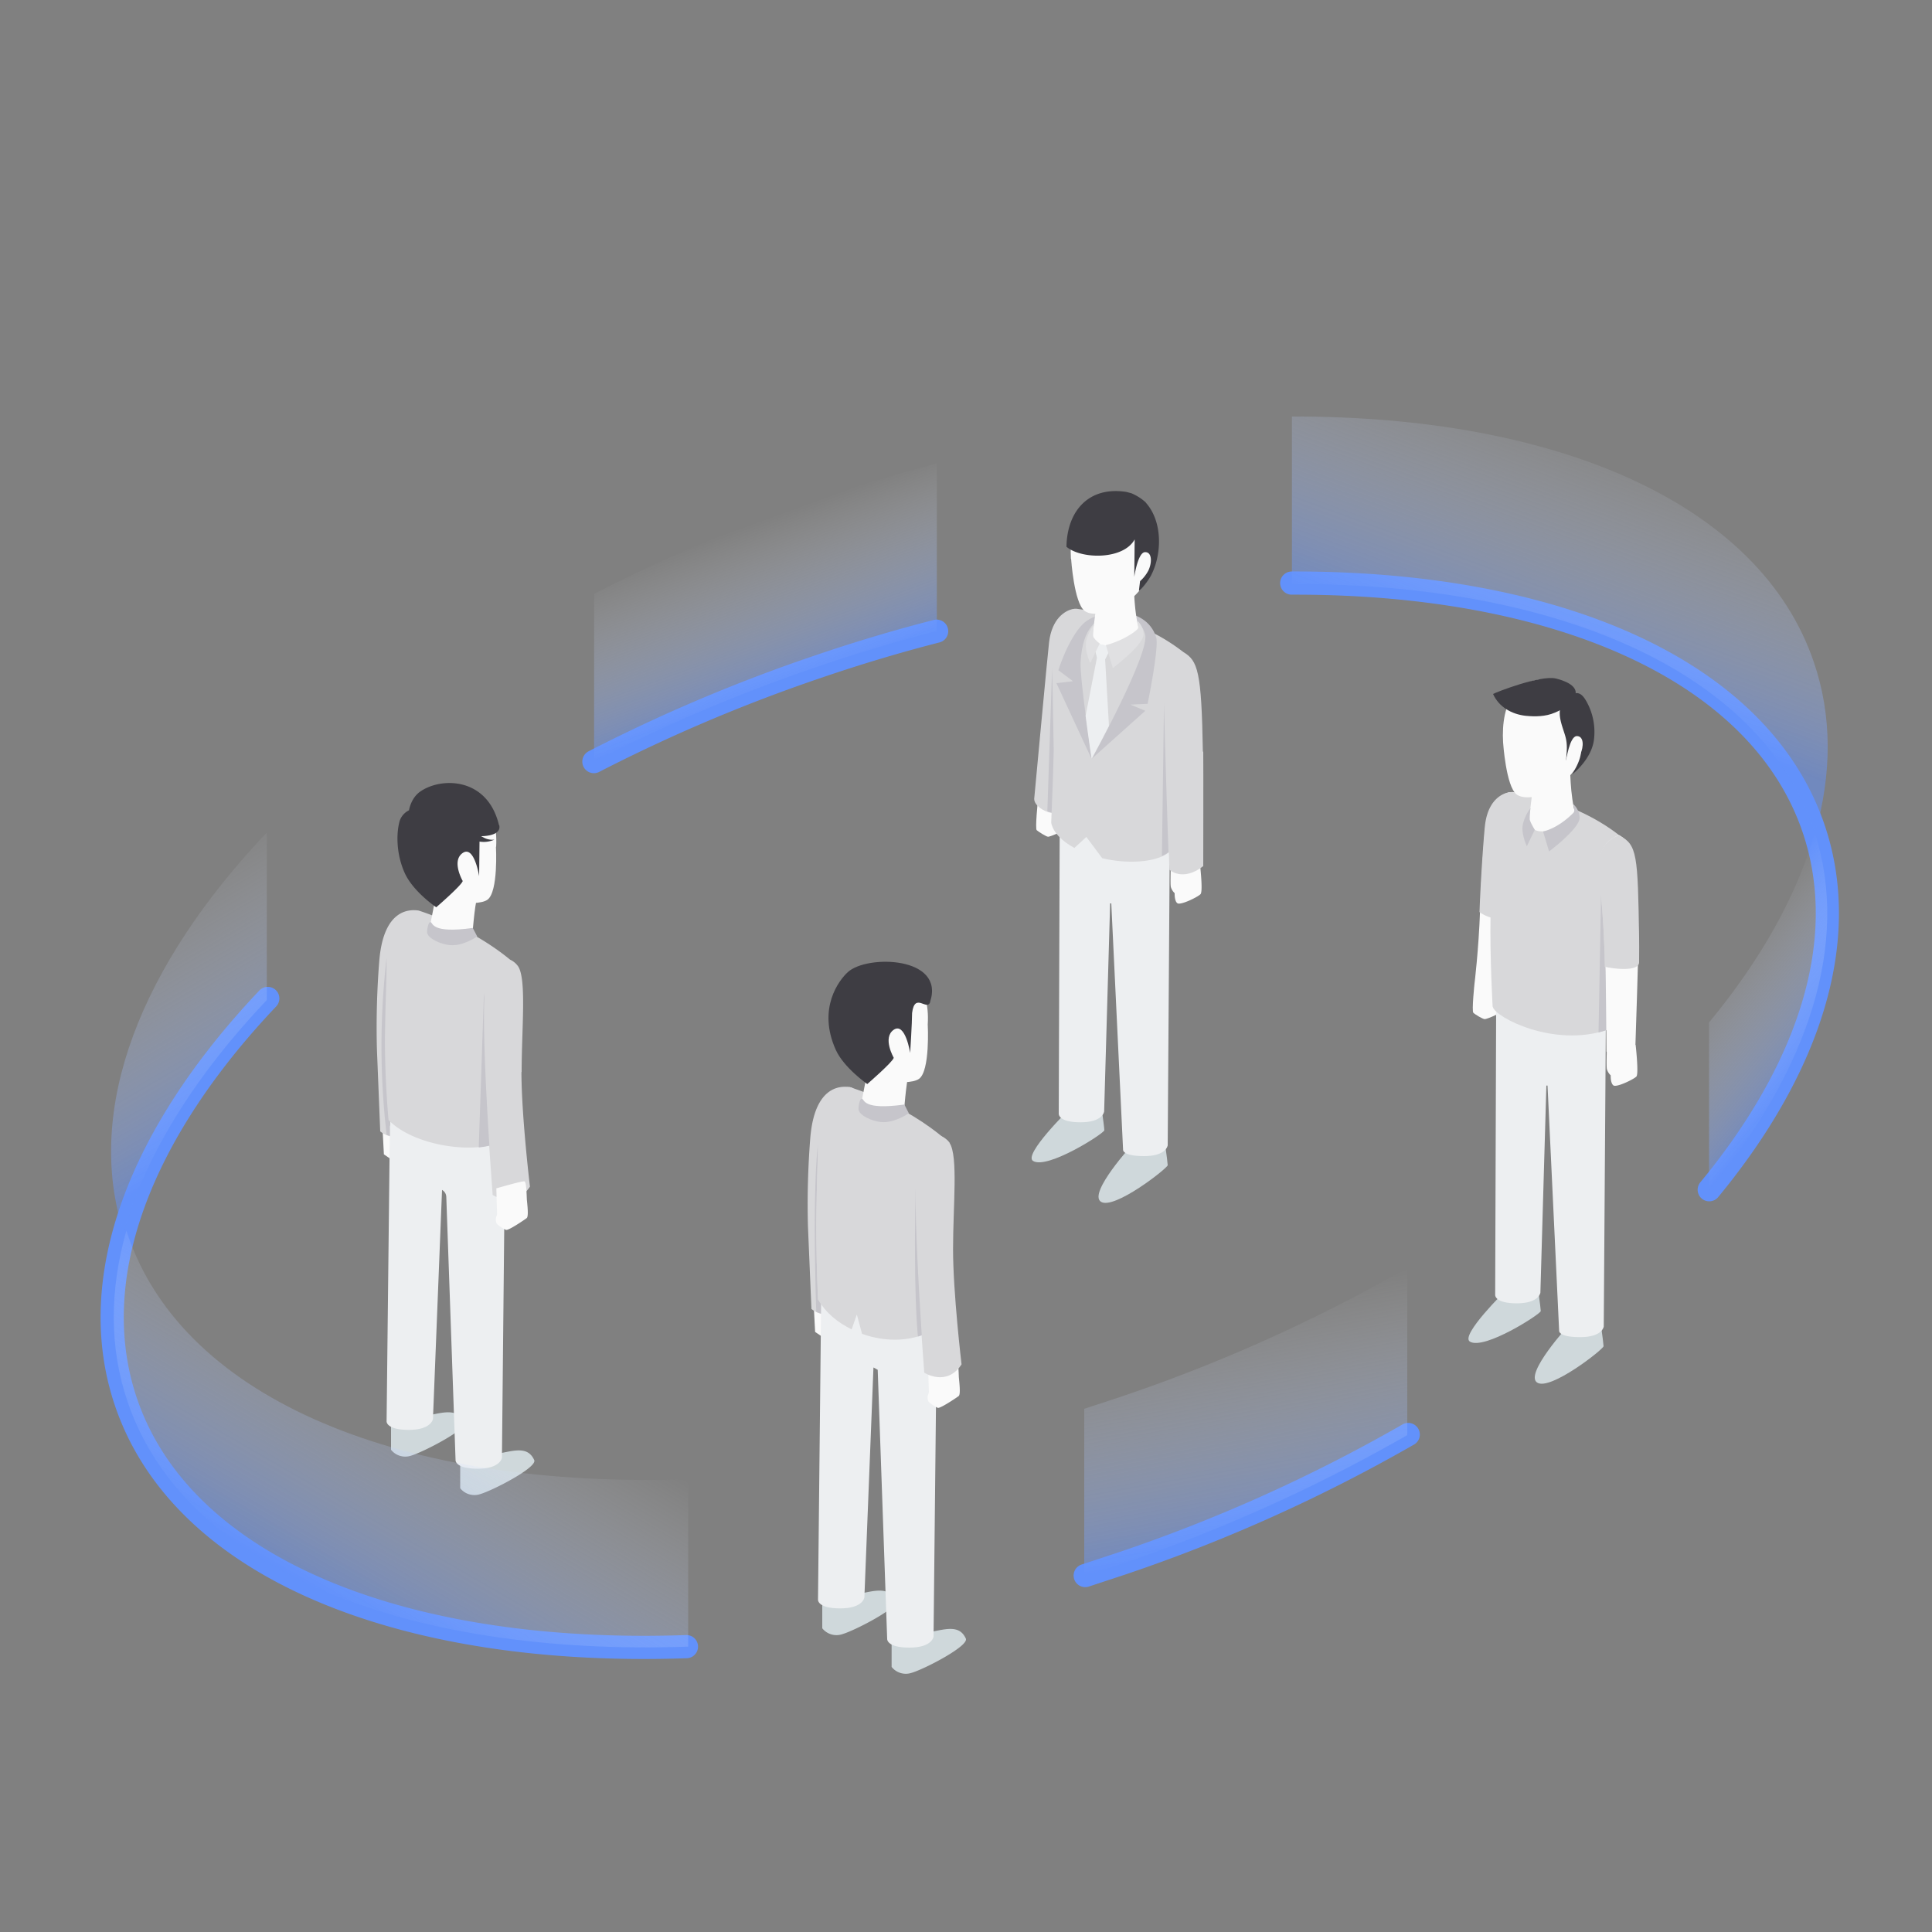 <svg id="Слой_1" data-name="Слой 1" xmlns="http://www.w3.org/2000/svg" xmlns:xlink="http://www.w3.org/1999/xlink" width="1000" height="1000" viewBox="0 0 1000 1000">
  <rect x="0" y="0" width="1000" height="1000" fill="#808080" stroke="none"/>
  <defs>
    <style>
      .cls-1 {
        fill: none;
        stroke: #6291fb;
        stroke-linecap: round;
        stroke-miterlimit: 22.93;
        stroke-width: 12px;
      }

      .cls-2 {
        fill: #fafafa;
      }

      .cls-10, .cls-11, .cls-12, .cls-13, .cls-14, .cls-15, .cls-16, .cls-2, .cls-3, .cls-4, .cls-5, .cls-6, .cls-7, .cls-8, .cls-9 {
        fill-rule: evenodd;
      }

      .cls-3 {
        fill: #cfd8db;
      }

      .cls-4 {
        fill: #edeff1;
      }

      .cls-5 {
        fill: #d8d8da;
      }

      .cls-6 {
        fill: #c6c5cb;
      }

      .cls-7 {
        fill: #3e3d43;
      }

      .cls-8 {
        fill: #e0e0e2;
      }

      .cls-9 {
        fill: #a66206;
      }

      .cls-10 {
        fill: #1d1d1f;
      }

      .cls-11, .cls-12, .cls-13, .cls-14, .cls-15, .cls-16 {
        opacity: 0.5;
      }

      .cls-11 {
        fill: url(#Безымянный_градиент_110);
      }

      .cls-12 {
        fill: url(#Безымянный_градиент_140);
      }

      .cls-13 {
        fill: url(#Безымянный_градиент_140-2);
      }

      .cls-14 {
        fill: url(#Безымянный_градиент_140-3);
      }

      .cls-15 {
        fill: url(#Безымянный_градиент_140-4);
      }

      .cls-16 {
        fill: url(#Безымянный_градиент_140-5);
      }
    </style>
    <linearGradient id="Безымянный_градиент_110" data-name="Безымянный градиент 110" x1="164.93" y1="824.17" x2="238.09" y2="697.45" gradientUnits="userSpaceOnUse">
      <stop offset="0" stop-color="#6291fb"/>
      <stop offset="1" stop-color="#fff" stop-opacity="0"/>
    </linearGradient>
    <linearGradient id="Безымянный_градиент_140" data-name="Безымянный градиент 140" x1="655.96" y1="799.15" x2="633.69" y2="672.87" xlink:href="#Безымянный_градиент_110"/>
    <linearGradient id="Безымянный_градиент_140-2" data-name="Безымянный градиент 140" x1="941.45" y1="548.21" x2="882.42" y2="498.67" xlink:href="#Безымянный_градиент_110"/>
    <linearGradient id="Безымянный_градиент_140-3" data-name="Безымянный градиент 140" x1="129.48" y1="583.65" x2="58.38" y2="460.51" xlink:href="#Безымянный_градиент_110"/>
    <linearGradient id="Безымянный_градиент_140-4" data-name="Безымянный градиент 140" x1="410.63" y1="356.58" x2="380.48" y2="273.74" xlink:href="#Безымянный_градиент_110"/>
    <linearGradient id="Безымянный_градиент_140-5" data-name="Безымянный градиент 140" x1="794.33" y1="350.22" x2="842.42" y2="218.1" xlink:href="#Безымянный_градиент_110"/>
  </defs>
  <title>2</title>
  <g>
    <path class="cls-1" d="M668.6,301.8c136.2-.4,242,44.5,270.1,127,19.6,57.7-2.1,124.1-54,187M728.9,742.5a832.1,832.1,0,0,1-148.1,66.7l-19.1,6.3M355.3,852.3C209.5,857.4,94.6,812.3,65.2,725.7,43.3,661.2,73,586,138.6,516.8M307.4,394.2a848.7,848.7,0,0,1,115.6-49q31-10.6,61.8-18.5"/>
    <g>
      <path class="cls-2" d="M763.2,509.1s-1.5,14.2-.6,15.1,4.9,3.3,5.9,3.3,8.1-2.7,8.9-4.6.2-5.6-1.8-8.1-2-7.7-2-7.7l-10.3,1.9Z"/>
      <path class="cls-3" d="M779.6,667.7s-24,23.5-18.8,26.7c7.3,4.6,36.7-14.3,36.7-15.8s-2.1-16.2-2.1-16.2l-15.8,5.2Z"/>
      <path class="cls-3" d="M812.1,685.8s-23.2,25.3-16.5,29.8,34.4-17.3,34.4-18.8-2.1-16.2-2.1-16.2l-15.8,5.2Z"/>
      <path class="cls-4" d="M774.4,522.3l-.5,148s-.3,4.3,11.2,4.3,12.2-5.5,12.2-5.5l3.1-107.2h.6L807,688.7s-.7,3.4,10.9,3.4,12.2-5.5,12.2-5.5l1.1-159.3-56.7-5Z"/>
      <path class="cls-2" d="M782.6,410c-1.7-.2-11.8,1.8-13.7,17.2-.7,5.6-2.1,25.3-2.8,43.8-.8,21.3-2.9,38.1-2.9,38.1,0,4.9,8.5,8.5,12.1,4.9.5-.5,6.6-26.1,6.9-47.9.3-27.8,12.3-55,.4-56.2Z"/>
      <path class="cls-5" d="M782.5,410c-1.7-.2-12.1,1.3-13.9,17.4-.6,5.6-2.1,25.6-2.8,44.4v.3a18.8,18.8,0,0,0,16,2.8c.2-2.7.3-5.3.3-7.9.3-28.1,12.4-55.7.4-56.9Z"/>
      <path class="cls-5" d="M772.6,521.2s-1.5-24.9-1.1-47.8c.3-19.2-1.6-38.3-1.5-43,.2-11.9,7.7-20.3,12.1-20.4,0,0,30.6,2.5,56.1,22.4,0,0-2.7,99.5-6.1,100.6-28,9.5-58.3-6.6-59.4-11.8Z"/>
      <path class="cls-6" d="M831.2,504.5c0-1.4,0-2.8-.1-4.1h-.4c-.4-18.2-1.3-29.1-2-37l-1.3,71,4.1-1.2c0-6.5-.1-16-.3-28.6Z"/>
      <path class="cls-2" d="M793.9,404.3s-1.6,12.1-2.4,18.8c-.6,4.9,2.6,8.3,9.4,6.9,9.8-2.1,14.7-7.9,14.7-7.9-3.1-10.6-2.9-25.9-2.9-25.9l-18.9,8.1Z"/>
      <path class="cls-6" d="M814.8,418.9a2,2,0,0,1-.5,1.9c-1.9,1.9-7.8,7.6-15.6,9.6l3.1,10.3s16-12,15.8-17.5a9.9,9.9,0,0,0-3.3-7l.5,2.7Z"/>
      <path class="cls-6" d="M792.1,418.4a22.5,22.5,0,0,0-3.7,7.6c-1.5,5,1.9,12,1.9,12l4.1-8.5s-2.4-3.9-2.6-5.4a34.9,34.9,0,0,1,.4-5.8Z"/>
      <path class="cls-2" d="M778,384.3s1.5,22.8,7,26.9,22.7.2,32.2-16.1c8-13.6,4.6-40.2-12.5-43-20-3.3-27.9,11.8-26.7,32.3Z"/>
      <path class="cls-7" d="M804.7,368.9c-4.7,2-10,2.1-15,1.6-7.3-.8-13.9-4.6-16.9-11.3,1.5-.9,24.6-9.9,32.5-8,3.8.9,11.2,3.4,10.2,8.2s-7,7.9-10.8,9.5Z"/>
      <path class="cls-7" d="M807.9,365.5c-1.7,4.9.7,10.2,2.2,15.2s.7,8.7.5,13.2a31.1,31.1,0,0,1,2.1-6.6c.9-2.2,2.2-4.4,3.9-4.4s1.8,2.2,1.9,4.1c0,5.3-2.1,9.1-4.6,13.7,5.3-4.3,10.2-10.9,11.1-17.6a32.3,32.3,0,0,0-4-20.3c-1.5-2.6-3.5-5-6.7-3.7a12,12,0,0,0-6.3,6.5Z"/>
      <path class="cls-2" d="M831.7,543s-.3,8.7,0,10.3a7.1,7.1,0,0,0,2,3.3s-.2,4,1.4,5.2,10.6-3.2,11.9-4.6-.4-16.4-.4-16.4-12.7-5.1-14.9,2.2Z"/>
      <path class="cls-2" d="M838.1,432.3s-9.5,2.3-10,13.6,2.5,21.8,3,58.6c.4,27.3.4,39.8.4,39.8s4.3,4.6,15-3.6c0,0,1.7-50.5,1.6-57.2-.7-41.5-2.6-46.8-10.1-51.3Z"/>
      <path class="cls-5" d="M848.4,498c.1-5.7,0-11,0-12.6-.7-42.9-.9-48.3-10.4-53,0,0-9.8,2.3-10.3,14s2.3,19.5,3,54c4.4,1.1,17.8,2.7,17.7-2.4Z"/>
      <path class="cls-2" d="M810.6,393.7s1.8-12.6,5.5-12.7,3.8,5.3,1.8,9.5-7.4,8.1-7.4,8.1v-4.8Z"/>
    </g>
    <g>
      <path class="cls-2" d="M537.2,414.6s-1.5,14.3-.6,15.1,5,3.4,5.9,3.4,8.1-2.7,8.9-4.6.2-5.7-1.8-8.1-2-7.7-2-7.7l-10.4,1.9Z"/>
      <path class="cls-3" d="M553.6,574s-24.1,23.6-18.9,26.9c7.3,4.6,36.9-14.3,36.9-15.9s-2.1-16.3-2.1-16.3L553.6,574Z"/>
      <path class="cls-3" d="M586.4,592.1s-23.3,25.4-16.6,29.9,34.6-17.4,34.6-18.9-2.1-16.3-2.1-16.3l-15.9,5.3Z"/>
      <path class="cls-4" d="M548.5,427.8l-.5,148.7s-.3,4.4,11.3,4.4,12.2-5.6,12.2-5.6l3.1-107.7h.6l6.1,127.4s-.7,3.4,10.9,3.4,12.2-5.6,12.2-5.6l1.1-160-57-5Z"/>
      <path class="cls-2" d="M606,448.6s-.3,8.7,0,10.4a7.1,7.1,0,0,0,2,3.3s-.2,4,1.4,5.2,10.6-3.2,12-4.7-.4-16.4-.4-16.4-12.7-5.1-15,2.2Z"/>
      <path class="cls-5" d="M622.6,389c-.7-41.7-2.6-47-10.1-51.5-22.8-17.7-49.5-21.7-55.2-22.4h-1.1l-1.3.2c-3.5.9-10.4,4.6-11.9,17.1-.7,5.6-7.7,81.1-7.7,81.1,0,3.3,4.8,6.6,9,7.3-.1,3.2-.2,5.1-.2,5.1,1.1,5.2,5.8,9.6,12,13l6.2-5.7,8.2,11c12.8,3.1,27.8,2.3,34.5-3l.3,9s6.8,6.4,17.5-1.9c0,0,.1-52.5,0-59.2Z"/>
      <path class="cls-6" d="M545.4,388.2l-.8-42.5h0l-2.5,74.3,2.2.6c.3-6.7.8-19.1,1.1-32.4Z"/>
      <path class="cls-6" d="M565,392.8l27.8-24.9-7.7-3.2,8.9-.4s6.1-29.5,4.4-34.6c-5.7-17.2-30.2-14.4-37.9-6.7s-12.7,23.9-12.7,23.9l7.6,5.7-8.6,1L565,392.8Z"/>
      <path class="cls-5" d="M568.9,321.2s-8.6,2.4-9.6,21.6c-.4,8.6,5.8,50,5.8,50s30.3-55.1,27.6-64.5c-1.9-6.7-5.6-6.2-5.6-6.2l-18.1-.9Z"/>
      <path class="cls-2" d="M568,309.3s-1.6,12.2-2.4,18.9c-.6,5,8.2,8.2,14.9,6.1a16.8,16.8,0,0,0,9.4-7.1c-3.2-10.6-3-26.1-3-26.1l-19,8.2Z"/>
      <path class="cls-4" d="M565,392.8s4-7.3,9-17.1l-2-34.6,3.2-6.4-9.3-2,1.9,7.6-5.9,30.2c1.5,11.6,3.1,22.2,3.1,22.2Z"/>
      <polygon class="cls-4" points="565.9 332.7 567.9 340.4 572.1 341.1 575.2 334.7 565.9 332.7 565.9 332.7"/>
      <path class="cls-2" d="M554.4,289.2s1.5,22.9,7,27,22.8.2,32.4-16.2c8-13.6,4.7-40.4-12.6-43.2-20.1-3.3-28.1,11.9-26.9,32.4Z"/>
      <path class="cls-6" d="M602.5,363.5l-1.1,79.6a16.3,16.3,0,0,0,3.4-2c-.6-17.6-1.9-56.8-2.3-77.6Z"/>
      <path class="cls-8" d="M589.1,323.9a2,2,0,0,1-.5,1.9c-1.9,1.9-8.3,6.1-16.2,8.1l3.6,11.9s16.1-12.1,15.9-17.6a10,10,0,0,0-3.3-7l.5,2.7Z"/>
      <path class="cls-8" d="M566.2,323.4a22.6,22.6,0,0,0-3.8,7.7c-1.5,5,1.9,12.1,1.9,12.1l4.9-10.1s-3.1-2.4-3.4-3.9a35,35,0,0,1,.4-5.8Z"/>
      <path class="cls-9" d="M587.2,298.6v.8h0v-.8Z"/>
      <path class="cls-7" d="M593.2,260.2a26.2,26.2,0,0,0-3-2.4,27.4,27.4,0,0,0-4.6-2.5l-2.7-.7c-19.6-3-30.6,10.1-30.9,28.4,7.6,6.5,29.4,6.9,35.3-3.8l-.2,19.4s1.8-12.6,5.5-12.8,3.8,5.3,1.8,9.5a19.7,19.7,0,0,1-4.3,5.5c-.1.8-.3,2.3-.6,5,1.1-.5,4.9-5.2,6.4-8.2,5.6-11,5.9-27.8-2.9-37.5Z"/>
    </g>
    <g>
      <path class="cls-3" d="M461.5,847.3v15.5a9.4,9.4,0,0,0,10.2,3.1c6.7-1.9,30-14,28.2-17.8-4.2-9.2-14.3-3-27.2-2-7.1.6-11.2,1.1-11.2,1.1Z"/>
      <path class="cls-3" d="M425.6,827.3v15.5a9.4,9.4,0,0,0,10.2,3.1c6.7-1.9,30.6-14.3,28.2-17.8-5.9-8.8-14.3-3-27.2-2-7.1.6-11.2,1.1-11.2,1.1Z"/>
      <path class="cls-2" d="M421.2,675.9l.7,13.5s4.5,3,5,3.5,11.6-3.5,11.6-4.8-2.5-9.1-2.5-10.3-.8-7.2-.8-7.2l-14,5.3Z"/>
      <path class="cls-5" d="M439.9,562.7c-4.1-.6-18.2-1.5-20.5,26.3a434.1,434.1,0,0,0-1.2,45.9l1.8,42.6s8.1,7.4,19-1.1c0,0-3.1-46.9-1.6-63.9,2.2-25.1,11.1-48.6,2.5-49.8Z"/>
      <path class="cls-6" d="M423.4,672.5s-1.2-24.7-.8-47.2c.3-17.4.7-24.7.8-33.4h0c-3.1,26.5-.9,87-.9,87.1a13.7,13.7,0,0,0,5,1.3V678a38.9,38.9,0,0,1-4-5.5Z"/>
      <path class="cls-4" d="M425.1,666.2,423.4,828s-.4,4.5,11.5,4.5,12.5-5.7,12.5-5.7l4.7-119,2.2,1.2,4.9,139.3s-.4,4.5,11.5,4.5,12.5-5.7,12.5-5.7L485,676.7l-59.9-10.6Z"/>
      <path class="cls-5" d="M423.4,672.5s-1.2-24.7-.8-47.2c.3-18.8.8-25.9.8-35.6,0-21.9,9.4-27.2,16.5-27,0,0,28.5,8.5,50.4,27.9l1.3,86.2c-4.5,15.4-26.3,20.5-45.4,13.6l-2.7-10-2.7,7.7c-7.2-3.7-12.9-8-17.5-15.6Z"/>
      <path class="cls-2" d="M480.2,530.3s1.3,23.9-4.5,28.1-33.5,1.5-41.7-13-3.7-41.7,14.5-44.6c21.3-3.5,33,8,31.7,29.4Z"/>
      <path class="cls-2" d="M449.7,551l-4.7,24.1s7.9,8.5,22.7,2.4c0,0,1.4-18.6,2.7-21.4s-20.6-5.2-20.6-5.2Z"/>
      <path class="cls-7" d="M481.4,518.6c7.9-23.6-32.7-24.6-42.6-15.4-4.4,4-15.9,18.7-6.2,40.2,4.2,9.3,16.3,17.7,16.3,17.7s13.2-11.4,13.7-13.6c0,0-6-10.4,0-14.5s8.5,12,8.5,12,1-15.9,1-20.7c1.4-11,7.7-.7,9.4-5.7Z"/>
      <path class="cls-2" d="M480.4,707.1s.3,11.5.4,13-1.4,2.5-.2,5.4a17.7,17.7,0,0,0,4.8,3.2c1.3.4,9.6-5.2,10.8-6.1s.2-8.1.1-9.8-.2-9-1.2-9.3-14.6,3.6-14.6,3.6Z"/>
      <path class="cls-5" d="M491.6,591.6c-2.4-3.6-11.9-9.6-16.4,5.5s3.2,113.4,3.2,113.4,11.6,7.5,19.3-4.3c0,0-4.4-36.9-4.4-59.6s2.7-48.2-1.8-55Z"/>
      <path class="cls-6" d="M473.9,614.4c-.3,15.3-.9,54.4,1.2,77.4l2-.7c-1.4-21.4-3.4-55.5-3.2-76.7Z"/>
      <path class="cls-10" d="M474.1,608.1h0Z"/>
      <path class="cls-6" d="M444.4,574.5c-.2-1.3.5-6.2,1.8-5.8s.3,6,21.9,3l2.3,4.5s-7.2,5.1-14.1,4.6c-4.9-.4-11.3-3.4-11.8-6.2Z"/>
    </g>
    <g>
      <path class="cls-3" d="M238.2,754.8v15.5a9.4,9.4,0,0,0,10.2,3.1c6.6-1.9,29.9-13.9,28.1-17.7-4.2-9.2-14.3-3-27.1-2-7.1.6-11.2,1.1-11.2,1.1Z"/>
      <path class="cls-3" d="M202.4,734.9v15.5a9.4,9.4,0,0,0,10.2,3.1c6.6-1.9,30.4-14.3,28.1-17.7-5.8-8.8-14.3-3-27.1-2-7.1.6-11.2,1.1-11.2,1.1Z"/>
      <path class="cls-2" d="M198,584.1l.7,13.4s4.5,3,5,3.5,11.6-3.5,11.6-4.8-2.5-9.1-2.5-10.3-.8-7.1-.8-7.1l-14,5.3Z"/>
      <path class="cls-4" d="M201.9,574.4l-1.8,161.3s-.3,4.4,11.5,4.4,12.5-5.7,12.5-5.7l4.7-118.5h0a4.3,4.3,0,0,1,2.2,3.6l4.8,136.3s-.3,4.4,11.5,4.4,12.5-5.7,12.5-5.7l1.7-169.7-59.6-10.5Z"/>
      <path class="cls-5" d="M270,555c0-22.6,2.6-48-1.8-54.8a10.6,10.6,0,0,0-4.2-3.5c-18.7-15.4-40.7-23.2-46.1-25l-1.2-.4c-4.1-.6-18.2-1.5-20.4,26.2a432.2,432.2,0,0,0-1.2,45.7l1.7,42.4a13,13,0,0,0,5,2.5v-7.7c12,11.5,36.9,15.8,51.4,12.5,1,14.9,1.8,25.6,1.8,25.6s11.6,7.5,19.3-4.3c0,0-4.4-36.7-4.4-59.4Z"/>
      <path class="cls-6" d="M201.8,588.1v-7.7l-.7-.7s-2.2-23.6-1.8-46c.3-18.8.8-25.8.8-35.5q0-1.1,0-2.1v-.3a396.3,396.3,0,0,0-.9,82.9l.9,8.7,1.6.5Z"/>
      <path class="cls-2" d="M256.7,438.3s1.3,23.3-4.4,27.4-32.7,1.4-40.6-12.6-3.6-40.6,14.2-43.5c20.8-3.4,32.1,7.8,30.9,28.7Z"/>
      <path class="cls-2" d="M226.4,459.7l-4.7,24s7.9,8.5,22.6,2.4c0,0,1.4-18.5,2.7-21.3s-20.5-5.1-20.5-5.1Z"/>
      <path class="cls-2" d="M256.9,615.1s.3,11.5.4,12.9-1.4,2.5-.2,5.4a17.7,17.7,0,0,0,4.8,3.2c1.3.4,9.5-5.2,10.7-6.1s.2-8,.1-9.7-.2-8.9-1.2-9.3-14.6,3.6-14.6,3.6Z"/>
      <path class="cls-6" d="M250.7,516.4l-.2-2.3-2.7,79.8a42,42,0,0,0,5.5-.9c-1.5-23.8-3.4-58.2-2.6-76.6Z"/>
      <path class="cls-6" d="M221.1,483.1c-.2-1.3.5-6.2,1.8-5.8s.3,6,21.8,3l2.3,4.4s-7.2,5.1-14,4.5c-4.9-.4-11.3-3.4-11.8-6.2Z"/>
      <path class="cls-7" d="M258.3,427.2c-5.9-25.1-30.1-25.1-40.9-17.4-4.8,3.4-5.7,9.6-5.7,9.6a9.5,9.5,0,0,0-4.8,5.4c-1.9,6.6-1.8,17.4,2.6,27.1s16.3,17.7,16.3,17.7,13.2-11.4,13.7-13.6c0,0-6-10.4,0-14.5s8.5,12,8.5,12l.2-17.9a13.5,13.5,0,0,0,7.7-1,9.4,9.4,0,0,1-5.2-.9l-1.7-.9c2.4,0,10.6-.5,9.4-5.7Z"/>
    </g>
    <path class="cls-11" d="M356.2,765.6C210.4,770.7,95.5,725.6,66.1,639l-.7-2c-8.7,30.7-8.9,60.7.7,88.7,29.4,86.6,144.3,131.7,290.1,126.6V765.6Z"/>
    <path class="cls-12" d="M561.2,729.1v86.7l19.1-6.3a832.1,832.1,0,0,0,148.1-66.7V656.2a832.1,832.1,0,0,1-148.1,66.7l-19.1,6.3Z"/>
    <path class="cls-13" d="M884.6,529.3V616c51.3-62.2,73.2-127.8,54.7-185.1-9.2,32.6-27.9,65.9-54.7,98.3Z"/>
    <path class="cls-14" d="M138.1,517.6V430.9c-65,68.5-94.8,142.9-74.1,207,11.3-40,36.9-81.1,74.1-120.3Z"/>
    <path class="cls-15" d="M307.5,307.4v86.7a848.7,848.7,0,0,1,115.6-49q31-10.6,61.8-18.5V239.9q-30.6,7.9-61.8,18.5a848.7,848.7,0,0,0-115.6,49Z"/>
    <path class="cls-16" d="M668.7,215.6v86.7c136.2-.4,242,44.5,270.1,127l.7,2c8.7-30.7,8.9-60.7-.7-88.7-28.1-82.5-133.9-127.4-270.1-127Z"/>
  </g>
</svg>
